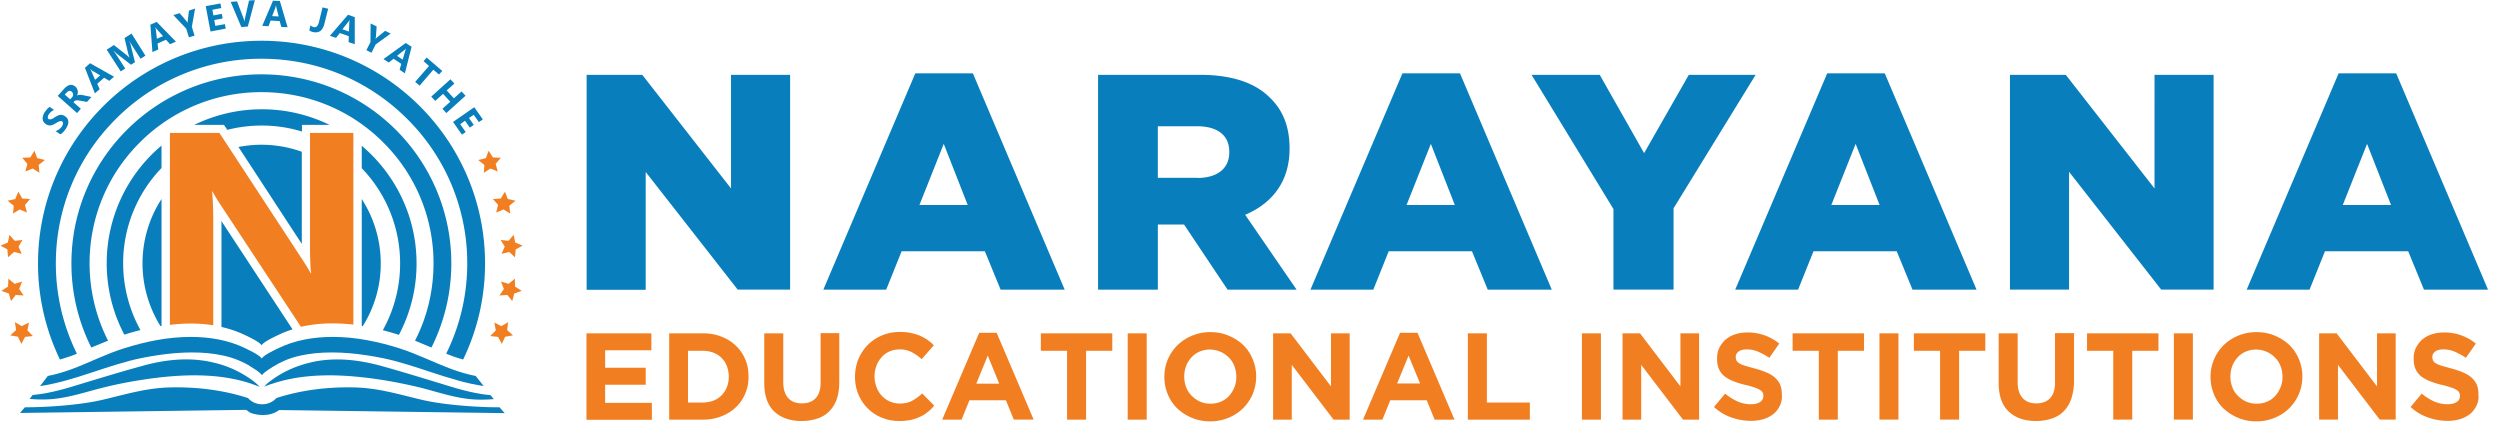 <svg width="178" height="31" viewBox="0 0 178 31" fill="none" xmlns="http://www.w3.org/2000/svg">
    <path d="M35.767 29.232 35.572 29c-1.036 0-2.085-.061-3.11-.159-.841-.085-1.67-.195-2.487-.39-1.598-.378-3.025-.817-4.683-.866-1.89-.048-3.805.171-5.61.756l-.05.05c-.511.524-1.426.524-1.926 0l-.048-.05c-1.805-.585-3.72-.804-5.61-.756-1.66.05-3.086.488-4.683.866-.817.195-1.66.305-2.488.39a33.046 33.046 0 0 1-3.11.159l-.341.402 16.073-.22c.06 0 .207.135.268.172.11.06.22.097.342.122a2.57 2.57 0 0 0 1.097.024c.28-.061.5-.183.67-.305l16.062.22-.17-.183h-.001zM41.756 5.329h3.975l6.317 8.086V5.329h4.208v15.293h-3.732l-6.55-8.378v8.39h-4.206V5.329h-.012zM65.17 5.22h4.098l6.537 15.402h-4.561l-1.122-2.732h-5.927l-1.098 2.732h-4.475L65.17 5.22zm3.732 9.378-1.707-4.354-1.732 4.354h3.44-.001zm9.28-9.269h7.269c2.354 0 3.976.61 5 1.659.902.878 1.366 2.049 1.366 3.56v.05c0 2.341-1.256 3.89-3.16 4.695l3.66 5.329h-4.915l-3.097-4.634h-1.866v4.634h-4.256V5.329zm7.06 7.342c1.453 0 2.282-.695 2.282-1.817v-.05c0-1.206-.878-1.816-2.305-1.816h-2.78v3.67h2.805v.013h-.001zm14.61-7.451h4.099l6.536 15.402h-4.56l-1.122-2.732h-5.928l-1.097 2.732h-4.475L99.853 5.22zm3.733 9.378-1.707-4.354-1.732 4.354h3.439zm11.305.304-5.842-9.573h4.854l3.159 5.573 3.183-5.573H125l-5.842 9.5v5.793h-4.28v-5.72h.012zm15.207-9.682h4.098l6.536 15.402h-4.56l-1.123-2.732h-5.926l-1.098 2.732h-4.476l6.55-15.402h-.001zm3.732 9.378-1.707-4.354-1.732 4.354h3.439zm9.28-9.269h3.976l6.317 8.086V5.329h4.207v15.293h-3.731l-6.561-8.39v8.39h-4.208V5.329zm23.403-.109h4.097l6.538 15.402h-4.561l-1.122-2.732h-5.927l-1.097 2.732h-4.476l6.548-15.402zm3.732 9.378-1.708-4.354-1.731 4.354h3.439z" fill="#087FBC"/>
    <path d="M41.756 29.878v-6.146h4.622v1.207h-3.293v1.244h2.89v1.208h-2.89v1.292h3.329v1.208h-4.658v-.013zm11.305-1.853a2.845 2.845 0 0 1-.671.975c-.293.28-.634.488-1.037.647a3.568 3.568 0 0 1-1.317.231h-2.39v-6.146h2.39c.477 0 .916.073 1.318.232.403.158.744.366 1.037.646.293.28.512.598.67.976.16.366.232.768.232 1.207v.012c.013.44-.073.842-.231 1.22h-.001zm-1.171-1.208c0-.268-.05-.512-.134-.743a1.638 1.638 0 0 0-.378-.586 1.638 1.638 0 0 0-.586-.378 2.141 2.141 0 0 0-.756-.134h-1.05v3.683h1.05c.269 0 .525-.049.756-.134.232-.086.427-.22.586-.378.158-.159.28-.354.378-.586.085-.22.134-.475.134-.744zm7.683 1.61a2.312 2.312 0 0 1-.537.866 2.065 2.065 0 0 1-.853.512c-.33.11-.708.171-1.11.171-.83 0-1.476-.232-1.951-.683-.476-.451-.708-1.134-.708-2.049v-3.512h1.354v3.476c0 .5.122.878.354 1.134.23.256.56.378.975.378.415 0 .744-.122.976-.366.232-.244.354-.61.354-1.11V23.72h1.329v3.463c0 .488-.061.903-.183 1.244zm6.475.915c-.17.134-.353.256-.56.341a2.985 2.985 0 0 1-.66.22 4.095 4.095 0 0 1-.804.073c-.451 0-.866-.085-1.256-.244a3 3 0 0 1-1-.67c-.28-.281-.5-.623-.66-1a3.218 3.218 0 0 1-.23-1.232v-.013c0-.439.085-.853.23-1.231.16-.378.379-.72.66-1.012a3.07 3.07 0 0 1 1.012-.683c.39-.171.83-.256 1.293-.256.293 0 .549.024.78.073.232.049.452.11.647.195s.366.183.536.293c.159.121.317.243.45.39l-.864.988a3.36 3.36 0 0 0-.732-.513 1.857 1.857 0 0 0-.842-.183c-.256 0-.5.05-.72.147-.22.097-.401.232-.56.414-.16.171-.28.378-.366.61a2.132 2.132 0 0 0-.134.744v.012c0 .269.049.512.134.744.085.232.207.44.366.61.159.17.34.317.56.415.22.097.464.158.72.158.354 0 .647-.06.89-.195.245-.134.489-.305.72-.524l.854.865c-.134.183-.293.33-.464.464zm6.135.536-.561-1.378h-2.598l-.56 1.378h-1.38l2.635-6.181h1.244l2.634 6.18h-1.414v.001zm-1.854-4.56-.817 2h1.634l-.817-2zm7-.33v4.89h-1.354v-4.902h-1.866v-1.244h5.086v1.244h-1.866v.012zm2.963 4.89v-6.146h1.354v6.146h-1.354zm8.903-1.829c-.16.378-.39.72-.683 1.012a3.179 3.179 0 0 1-1.037.683 3.33 3.33 0 0 1-1.317.256c-.475 0-.914-.085-1.305-.256a3.363 3.363 0 0 1-1.036-.67 2.945 2.945 0 0 1-.671-1 3.164 3.164 0 0 1-.244-1.232v-.012c0-.44.085-.854.244-1.232.159-.378.39-.72.683-1.012a3.344 3.344 0 0 1 2.354-.939c.475 0 .914.085 1.304.256.403.17.744.39 1.037.67.293.281.512.623.67 1 .16.379.245.793.245 1.232v.012c0 .44-.086.842-.244 1.232zm-1.17-1.232c0-.268-.05-.512-.135-.743a1.684 1.684 0 0 0-.39-.61 1.898 1.898 0 0 0-2.098-.427c-.22.098-.415.232-.573.415-.16.17-.293.378-.378.61a2.122 2.122 0 0 0-.134.743v.012c0 .269.049.513.134.744.085.232.22.44.39.61.17.17.366.317.586.415.219.097.475.158.756.158.268 0 .512-.048.744-.146.23-.098.426-.232.585-.415.158-.17.28-.378.378-.61a1.88 1.88 0 0 0 .134-.743v-.013zm6.926 3.061-2.976-3.902v3.902h-1.33v-6.146h1.245l2.878 3.781v-3.781h1.329v6.146H94.95zm7.195 0-.561-1.378h-2.598l-.56 1.378h-1.38l2.636-6.181h1.244l2.634 6.182h-1.415v-.001zm-1.854-4.56-.817 1.987h1.634l-.817-1.988v.001zm4.22 4.56v-6.146h1.354v4.927h3.061v1.219h-4.415zm8.122 0v-6.146h1.353v6.146h-1.353zm7.195 0-2.976-3.902v3.902h-1.329v-6.146h1.244l2.878 3.781v-3.781h1.329v6.146h-1.146zm6.902-1c-.11.232-.268.44-.463.598-.195.159-.439.28-.707.366a3.04 3.04 0 0 1-.915.122 4.17 4.17 0 0 1-1.378-.244 3.494 3.494 0 0 1-1.232-.744l.793-.951c.28.232.573.414.866.549.292.134.622.207.963.207.28 0 .5-.049.659-.159a.47.47 0 0 0 .231-.426v-.013a.469.469 0 0 0-.048-.231.436.436 0 0 0-.183-.183 1.404 1.404 0 0 0-.378-.171 4.74 4.74 0 0 0-.634-.183 6.193 6.193 0 0 1-.842-.256 2.67 2.67 0 0 1-.646-.342 1.42 1.42 0 0 1-.415-.512 1.805 1.805 0 0 1-.146-.768v-.012c0-.28.049-.537.158-.756.11-.22.256-.415.44-.586.194-.158.414-.292.682-.378.256-.085.549-.134.866-.134a3.52 3.52 0 0 1 2.281.793l-.708 1.012a5.193 5.193 0 0 0-.805-.439 2.036 2.036 0 0 0-.792-.159c-.269 0-.464.05-.598.159a.453.453 0 0 0-.195.378v.012a.56.56 0 0 0 .061.256c.037.074.11.134.207.195.098.061.232.11.415.171.17.049.39.11.659.183.304.085.585.17.829.28.244.098.451.22.61.366.17.147.292.318.378.5.085.196.122.427.122.696v.012c.036.28-.025.56-.135.792zm4.122-3.89v4.89H129.5v-4.902h-1.866v-1.244h5.085v1.244h-1.866v.012zm2.964 4.89v-6.146h1.353v6.146h-1.353zm5.67-4.89v4.89h-1.353v-4.902h-1.866v-1.244h5.085v1.244h-1.866v.012zm7.976 3.439a2.323 2.323 0 0 1-.536.866 2.075 2.075 0 0 1-.854.512c-.33.11-.707.171-1.11.171-.83 0-1.476-.232-1.951-.683-.476-.451-.707-1.134-.707-2.049v-3.512h1.353v3.476c0 .5.122.878.354 1.134.232.256.56.378.975.378.415 0 .744-.122.976-.366.232-.244.354-.61.354-1.11V23.72h1.353v3.463a4 4 0 0 1-.207 1.244zm4.354-3.439v4.89h-1.354v-4.902h-1.866v-1.244h5.086v1.244h-1.866v.012zm2.963 4.89v-6.146h1.354v6.146h-1.354zm8.903-1.829c-.159.378-.39.72-.683 1.012a3.179 3.179 0 0 1-1.037.683 3.33 3.33 0 0 1-1.317.256 3.23 3.23 0 0 1-1.305-.256 3.363 3.363 0 0 1-1.036-.67 2.931 2.931 0 0 1-.671-1 3.164 3.164 0 0 1-.244-1.232v-.012a3.135 3.135 0 0 1 1.963-2.927c.403-.17.842-.256 1.317-.256.476 0 .915.085 1.305.256.403.17.744.39 1.037.67.293.281.512.623.67 1 .16.379.245.793.245 1.232v.012c0 .44-.086.842-.244 1.232zm-1.171-1.232c0-.268-.049-.512-.134-.743a1.697 1.697 0 0 0-.39-.61 1.898 1.898 0 0 0-2.098-.427c-.22.098-.415.232-.573.415-.159.17-.293.378-.378.61a2.1 2.1 0 0 0-.134.743v.012c0 .269.048.513.134.744.085.232.22.44.39.61.17.17.366.317.585.415.22.097.476.158.756.158.269 0 .513-.048.744-.146.232-.098.427-.232.586-.415.158-.17.28-.378.378-.61a1.88 1.88 0 0 0 .134-.743v-.013zm6.927 3.061-2.976-3.902v3.902h-1.341v-6.146h1.244l2.878 3.781v-3.781h1.329v6.146h-1.134zm6.89-1c-.11.232-.268.44-.463.598a2.18 2.18 0 0 1-.708.366 3.028 3.028 0 0 1-.914.122c-.464 0-.927-.086-1.378-.244a3.485 3.485 0 0 1-1.232-.744l.793-.951c.28.232.573.414.865.549.293.134.622.207.964.207.28 0 .5-.049.658-.159a.469.469 0 0 0 .232-.426v-.013a.458.458 0 0 0-.049-.231.425.425 0 0 0-.183-.183 1.39 1.39 0 0 0-.378-.171 4.695 4.695 0 0 0-.634-.183 6.177 6.177 0 0 1-.841-.256 2.678 2.678 0 0 1-.647-.342 1.418 1.418 0 0 1-.414-.512c-.098-.207-.147-.463-.147-.768v-.012c0-.28.05-.537.159-.756.11-.22.256-.415.439-.586.195-.158.415-.292.683-.378.256-.085.549-.134.866-.134a3.502 3.502 0 0 1 2.28.793l-.707 1.012a5.24 5.24 0 0 0-.805-.439 2.038 2.038 0 0 0-.793-.159c-.268 0-.463.05-.597.159a.453.453 0 0 0-.195.378v.012c0 .098.024.183.06.256.037.074.11.134.208.195.097.061.232.11.415.171.17.049.39.11.658.183.305.085.585.17.83.28.243.098.45.22.61.366.17.147.292.318.377.5.086.196.122.427.122.696v.012c.037.28-.024.56-.134.792z" fill="#F17F21"/>
    <path d="M5.037 25.354c.146-.05.292-.11.439-.171a14.469 14.469 0 0 1-1.5-6.427c0-3.89 1.524-7.56 4.292-10.305a14.568 14.568 0 0 1 10.354-4.268c3.915 0 7.585 1.512 10.354 4.268a14.448 14.448 0 0 1 4.292 10.305c0 2.268-.524 4.451-1.5 6.427.147.06.293.11.44.17.255.098.512.171.768.245 1-2.074 1.56-4.39 1.56-6.842 0-8.756-7.121-15.854-15.914-15.854S2.707 10 2.707 18.756a15.7 15.7 0 0 0 1.561 6.842c.256-.074.512-.159.769-.244z" fill="#087FBC"/>
    <path d="m4.292 9.561-.342-.232a.603.603 0 0 0 .256-.122c.074-.048.135-.122.196-.195.024-.049.048-.085.06-.122a.346.346 0 0 0 .025-.097c0-.037 0-.061-.012-.086-.012-.024-.025-.048-.049-.06-.024-.025-.06-.025-.098-.025a.369.369 0 0 0-.11.024 1.42 1.42 0 0 0-.133.061c-.05.025-.098.061-.147.086-.134.085-.256.134-.366.134a.447.447 0 0 1-.317-.098.595.595 0 0 1-.17-.183.474.474 0 0 1-.05-.22c0-.085.025-.158.05-.243a.954.954 0 0 1 .134-.244c.06-.073.11-.146.158-.195a1.45 1.45 0 0 1 .16-.134l.316.22a.405.405 0 0 0-.11.048c-.037.024-.06.049-.097.073a.294.294 0 0 0-.086.086c-.024.024-.049.06-.073.085-.024.037-.049.073-.06.11a.377.377 0 0 0-.025.097c0 .037 0 .061.012.086.012.024.024.048.05.06a.164.164 0 0 0 .084.025c.024 0 .06 0 .098-.012a.46.46 0 0 0 .11-.049c.036-.024.085-.049.133-.085.074-.037.135-.074.196-.11.06-.024.121-.049.182-.061a.319.319 0 0 1 .183.012.42.42 0 0 1 .183.085.534.534 0 0 1 .183.196.488.488 0 0 1 .05.231.59.59 0 0 1-.062.244 1.543 1.543 0 0 1-.317.464.508.508 0 0 1-.195.146zm2.22-2.659-.318.354-.548-.097c-.037-.013-.074-.013-.11-.013h-.098c-.024 0-.049.013-.073.013-.024.012-.037.024-.06.036l-.074.085.524.464-.268.305-1.378-1.22.44-.488c.292-.329.572-.39.816-.17a.379.379 0 0 1 .11.134c.024.049.05.11.06.158a.38.38 0 0 1 0 .171.393.393 0 0 1-.06.17c.024-.011.05-.024.085-.036.037-.012.061-.012.098-.012h.11c.036 0 .073.012.11.012l.633.134zm-1.903-.17.39.341.122-.134a.285.285 0 0 0 .085-.207c0-.073-.036-.134-.085-.195-.122-.11-.244-.086-.378.06l-.134.135zm3.512-1.269-.34.293-.367-.22-.488.428.17.39-.34.293-.708-1.817.366-.329 1.707.963v-.001zm-.988-.097-.56-.33a.796.796 0 0 1-.135-.11l-.012.014a.554.554 0 0 1 .085.146l.256.598.366-.317v-.001zm3.22-1.403-.342.22-.597-.927c-.06-.097-.134-.207-.195-.341h-.013c.05.11.074.183.086.231l.317 1.28-.28.184-1.037-.805-.183-.183-.012.012c.11.146.195.28.268.39l.55.854-.318.207-1-1.548.512-.33.902.708c.074.06.135.122.195.183h.013c-.037-.098-.06-.183-.086-.269l-.267-1.122.5-.317.988 1.573zm2.171-1-.415.183-.293-.317-.597.269.048.426-.414.183-.147-1.95.452-.196 1.366 1.402zm-.915-.39-.44-.488c-.036-.036-.06-.085-.097-.134h-.012l.037.159.073.646.44-.183zM13.89.61l-.23 1.305.194.622-.403.122-.195-.622-.914-.964.45-.134.49.573a.912.912 0 0 1 .084.134.296.296 0 0 1 0-.146l.085-.744.44-.146zm2.183 1.427-1.085.207-.34-1.805 1.047-.195.061.329-.634.122.073.403.598-.11.061.329-.598.11.073.414.683-.121.061.317zM18.146.012l-.5 1.878-.464.037-.756-1.793.451-.036.476 1.243c.024.074.036.122.05.183h.011c0-.06.012-.122.024-.195l.293-1.292.415-.025zm2.33 1.927-.452-.024-.11-.415-.647-.037-.146.403-.45-.025.767-1.792.488.024.55 1.866zm-.635-.768-.159-.622a.656.656 0 0 1-.024-.171h-.012c-.013.049-.025.11-.037.159l-.232.61.464.024zm3.255.524c-.06.244-.158.415-.292.512-.146.098-.317.122-.524.073a.772.772 0 0 1-.256-.11l.085-.377a.41.41 0 0 0 .22.134c.182.049.304-.073.377-.342l.257-1.06.402.097-.268 1.073zm2.163 1.451L24.82 3l.013-.427-.64-.22-.265.342-.44-.146 1.294-1.5.478.17v1.927zm-.415-.902.025-.646c0-.05.013-.098.025-.171h-.012a.494.494 0 0 1-.088.134l-.415.524.465.159zm2.972.146-1.073.78-.293.586-.365-.183.291-.573.012-1.33.427.208-.049.744c0 .012-.012.06-.024.158.037-.048.073-.085.098-.11l.585-.475.39.195h.001zm1.012 2.83-.378-.257.122-.414-.548-.366-.342.268-.378-.244 1.585-1.146.415.268-.476 1.89v.001zm-.158-.976.183-.622c.012-.049.036-.098.06-.159h-.01c-.038.037-.075.086-.123.11l-.513.403.403.268zm2.585 1.061-.402-.342-.976 1.135-.317-.269.988-1.134-.39-.341.22-.256 1.11.951-.233.256zm.525 2.744-.28-.305.56-.5-.512-.561-.56.5-.282-.305 1.366-1.232.281.305-.549.488.512.561.55-.488.28.305-1.366 1.232zm1.11 1.536-.635-.902 1.512-1.049.61.866-.28.195-.366-.524-.342.231.342.488-.28.195-.342-.487-.342.243.391.561-.269.183zM7.695 24.256a12.14 12.14 0 0 1-1.317-5.5c0-3.256 1.268-6.317 3.585-8.622a12.196 12.196 0 0 1 8.66-3.573c3.267 0 6.353 1.268 8.657 3.573a12.07 12.07 0 0 1 3.586 8.622c0 1.94-.45 3.817-1.317 5.5.39.159.78.33 1.17.488a13.36 13.36 0 0 0 1.415-5.988c0-7.439-6.049-13.463-13.524-13.463-7.464 0-13.525 6.024-13.525 13.463 0 2.159.513 4.183 1.415 5.988.415-.17.805-.33 1.195-.488zm27.232 3.878c-.964-.085-1.915-.33-2.842-.61-1.646-.5-3.292-1.012-4.95-1.475-1.61-.44-3.318-.634-4.964-.256-.903.207-1.78.56-2.549 1.073-.22.146-.44.305-.646.488-.06.048-.135.17-.208.195.195-.086.39-.159.598-.22 2.414-.817 5.11-.683 7.597-.317.976.147 1.952.342 2.915.573 1.366.342 2.66.817 4.085.866.403.012.793 0 1.196-.036l-.232-.28v-.001zm-16.622-.78a4.975 4.975 0 0 0-.646-.488 7.478 7.478 0 0 0-2.55-1.073c-1.646-.378-3.353-.195-4.963.256-1.658.451-3.305.963-4.963 1.463-.927.28-1.89.525-2.854.61l-.22.28c.403.037.806.05 1.208.037 1.427-.049 2.72-.524 4.085-.854.964-.244 1.94-.426 2.915-.573 2.488-.366 5.183-.5 7.598.317.195.073.402.147.597.22-.06-.025-.146-.147-.207-.195z" fill="#087FBC"/>
    <path d="M33.867 26.768c-.56-.11-1.11-.268-1.645-.463-1.27-.464-2.477-1.085-3.77-1.5-1.536-.488-3.146-.817-4.756-.817-1.33 0-2.683.22-3.878.805-.146.073-1.037.475-1.183.731-.146-.256-1.036-.658-1.183-.731-1.195-.586-2.549-.805-3.878-.805-1.621 0-3.22.33-4.756.817-1.293.402-2.5 1.036-3.768 1.5-.537.195-1.086.354-1.647.463l-.548.72c2.44-.354 4.866-1.525 7.245-2 1.536-.305 3.133-.488 4.707-.342.732.074 1.475.22 2.158.5.317.134.634.28.915.476.122.073.61.366.744.56.012.013.012.025.024.038 0-.013.012-.025.024-.037.146-.195.634-.488.744-.561.293-.183.598-.342.915-.476.683-.28 1.415-.426 2.159-.5 1.573-.146 3.17.037 4.707.342 2.39.475 4.805 1.646 7.244 2l-.574-.72z" fill="#087FBC"/>
    <path d="M13.56 23.037a10.3 10.3 0 0 1 1.623.122v-7.183c0-1.05-.024-1.83-.085-2.342h.036c.134.268.378.67.732 1.195l5.56 8.44c.745-.171 1.5-.245 2.257-.245.488 0 .988.037 1.476.086V9.463h-3.086v8c0 .988.025 1.647.086 1.988h-.037c-.22-.39-.463-.78-.732-1.183l-5.768-8.805h-3.524v13.67c.475-.06.975-.096 1.463-.096z" fill="#F17F21"/>
    <path fill-rule="evenodd" clip-rule="evenodd" d="M11.5 11.963v-1.597a10.927 10.927 0 0 0-3.902 8.377c0 1.83.45 3.561 1.256 5.085.378-.122.756-.231 1.146-.329a9.832 9.832 0 0 1-1.232-4.756 9.77 9.77 0 0 1 2.732-6.78zm4.439-3.085.244.366c.78-.195 1.61-.305 2.45-.305 1 0 1.952.146 2.867.427V8.89h1.963a11.004 11.004 0 0 0-9.634.001h2.11V8.878zm9.817 1.5v1.598a9.748 9.748 0 0 1 2.732 6.78 9.746 9.746 0 0 1-1.232 4.756c.39.098.768.208 1.146.33a10.827 10.827 0 0 0 1.257-5.086c0-3.366-1.525-6.366-3.903-8.378z" fill="#087FBC"/>
    <path fill-rule="evenodd" clip-rule="evenodd" d="M21.488 17.366v-6.561a8.526 8.526 0 0 0-2.866-.5c-.56 0-1.122.06-1.645.159l4.511 6.902zm-9.987-3.195a8.397 8.397 0 0 0-1.354 4.585c0 1.634.476 3.17 1.28 4.464.024 0 .05-.013.074-.013V14.17zm14.255 0v9.036c.026 0 .05.013.073.013a8.338 8.338 0 0 0 1.28-4.464c0-1.695-.5-3.268-1.353-4.585zm-9.988 1.573v7.537a7.927 7.927 0 0 1 1.671.573c.146.073 1.038.475 1.183.73.146-.255 1.038-.657 1.183-.73.33-.16.67-.293 1.024-.403l-5.06-7.707z" fill="#087FBC"/>
    <path d="m1.585 11.232.574-.024.292-.476.195.524.55.135-.44.353.05.56L2.328 12l-.524.208.146-.537-.366-.44zm-1.048 3.06.548-.121.22-.524.28.487.561.037-.366.415.135.548-.513-.22-.475.294.05-.561-.44-.354zm-.5 3.196.524-.22.11-.548.378.427.55-.061-.282.475.232.512L1 17.939l-.427.378-.049-.561-.487-.268zm.061 3.22.475-.305.025-.561.44.366.535-.16-.207.525.317.464-.56-.037-.343.439-.146-.536-.536-.195zm.634 3.17.414-.378-.085-.561.488.28.512-.255-.11.56.39.403-.56.06-.257.5-.244-.511-.548-.098zM35.657 11.232l-.561-.024-.305-.476-.195.524-.55.135.44.353-.036.56.463-.304.525.208-.147-.537.366-.44zm1.049 3.06-.55-.121-.206-.524-.293.487-.561.037.366.415-.134.548.524-.22.476.294-.061-.561.439-.354zm.5 3.196-.524-.22-.11-.548-.366.427-.561-.061.293.475-.232.512.549-.134.414.378.049-.561.488-.268zm-.061 3.22-.476-.305-.012-.561-.44.366-.548-.16.208.525-.317.464.56-.037.354.439.134-.536.537-.195zm-.622 3.17-.415-.378.074-.561-.488.28-.5-.255.109.56-.402.403.56.06.269.5.232-.511.56-.098z" fill="#F17F21"/>
</svg>
